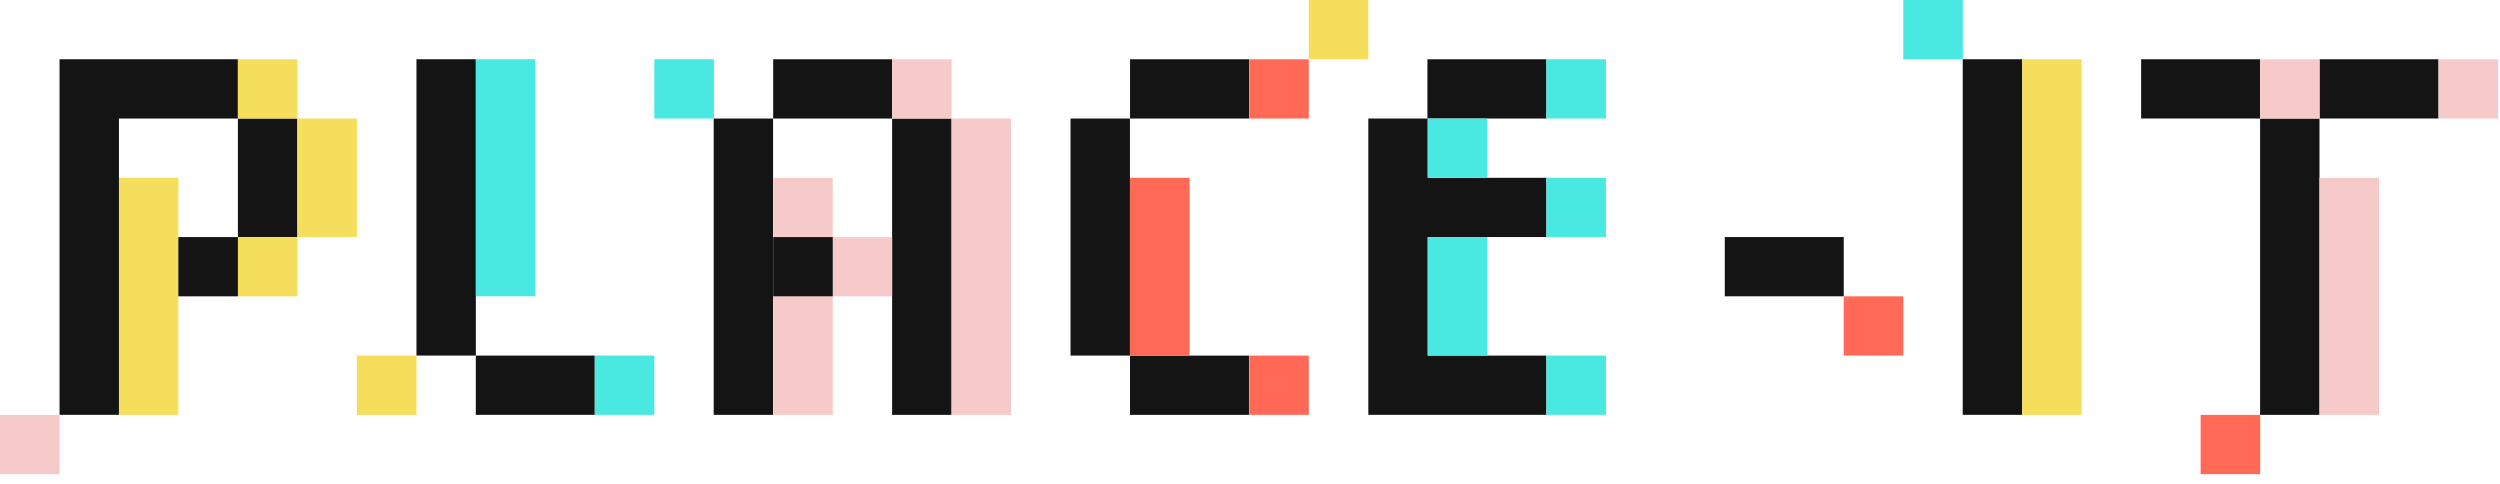 <svg viewBox="0 0 243 47" fill="none" xmlns="http://www.w3.org/2000/svg">
  <path d="M196.548 5.759H190.776V40.322H196.548V5.759Z" fill="#141414" />
  <path d="M202.328 5.759H196.556V40.322H202.328V5.759Z" fill="#F4DE5B" />
  <path d="M46.251 5.759H40.48V34.562H46.251V5.759Z" fill="#141414" />
  <path d="M75.143 11.522H69.371V40.325H75.143V11.522Z" fill="#141414" />
  <path d="M109.829 11.522H104.057V34.563H109.829V11.522Z" fill="#141414" />
  <path d="M92.486 11.522H86.714V40.325H92.486V11.522Z" fill="#141414" />
  <path d="M225.453 11.522H219.681V40.325H225.453V11.522Z" fill="#141414" />
  <path d="M98.269 11.522H92.497V40.325H98.269V11.522Z" fill="#F7CACA" />
  <path d="M17.34 17.281H11.56V40.322H17.34V17.281Z" fill="#F4DE5B" />
  <path d="M52.034 5.759H46.254V28.8H52.034V5.759Z" fill="#49E8E0" />
  <path d="M11.56 5.759H5.788V40.322H11.56V11.522H23.123V5.759H11.56Z" fill="#141414" />
  <path d="M75.154 5.762V11.522H86.717V5.762L75.154 5.762Z" fill="#141414" />
  <path d="M138.745 5.762V11.522H150.308V5.762L138.745 5.762Z" fill="#141414" />
  <path d="M208.119 5.76V11.519H219.682V5.76L208.119 5.76Z" fill="#141414" />
  <path d="M225.461 5.76V11.519H237.024V5.76L225.461 5.76Z" fill="#141414" />
  <path d="M167.648 23.041V28.801H179.211V23.041H167.648Z" fill="#141414" />
  <path
    d="M150.306 23.041V17.282H138.773V11.522H133.002V40.322H138.743H138.773H150.306V34.563H138.773V23.041H150.306Z"
    fill="#141414" />
  <path d="M109.84 5.762V11.522H121.402V5.762L109.84 5.762Z" fill="#141414" />
  <path d="M109.837 34.565V40.325H121.4V34.565H109.837Z" fill="#141414" />
  <path d="M46.248 34.563V40.323H57.811V34.563H46.248Z" fill="#141414" />
  <path d="M23.123 23.041H28.903V11.52H23.123V23.041Z" fill="#141414" />
  <path d="M28.909 23.041H34.689V11.52H28.909V23.041Z" fill="#F4DE5B" />
  <path d="M1.43051e-05 46.085H5.788L5.788 40.325H1.43051e-05L1.43051e-05 46.085Z"
    fill="#F7CACA" />
  <path d="M179.21 34.562H184.999V28.803H179.21V34.562Z" fill="#FF6955" />
  <path d="M23.121 28.803H28.909V23.044H23.121V28.803Z" fill="#F4DE5B" />
  <path d="M34.691 40.323H40.48V34.563H34.691V40.323Z" fill="#F4DE5B" />
  <path d="M57.812 40.323H63.6V34.563H57.812V40.323Z" fill="#49E8E0" />
  <path d="M63.602 11.522H69.391V5.762L63.602 5.762V11.522Z" fill="#49E8E0" />
  <path d="M75.154 23.041H80.943V17.282H75.154V23.041Z" fill="#F7CACA" />
  <path d="M86.709 11.522H92.497V5.762L86.709 5.762V11.522Z" fill="#F7CACA" />
  <path d="M127.213 5.759L133.002 5.759V-0L127.213 -0V5.759Z"
    fill="#F4DE5B" />
  <path d="M213.902 46.085H219.69V40.325H213.902V46.085Z" fill="#FF6955" />
  <path d="M184.996 5.759L190.785 5.759V-0L184.996 -0V5.759Z"
    fill="#49E8E0" />
  <path d="M121.425 11.522H127.213V5.762L121.425 5.762V11.522Z" fill="#FF6955" />
  <path d="M219.671 11.522H225.459V5.762L219.671 5.762V11.522Z" fill="#F7CACA" />
  <path d="M237.025 11.522H242.813V5.762L237.025 5.762V11.522Z" fill="#F7CACA" />
  <path d="M150.307 11.522H156.096V5.762L150.307 5.762V11.522Z" fill="#49E8E0" />
  <path d="M138.775 17.281H144.563V11.522H138.775V17.281Z" fill="#49E8E0" />
  <path d="M138.775 34.562H144.563V23.041H138.775V34.562Z" fill="#49E8E0" />
  <path d="M150.307 23.041H156.096V17.282H150.307V23.041Z" fill="#49E8E0" />
  <path d="M150.307 40.323H156.096V34.563H150.307V40.323Z" fill="#49E8E0" />
  <path d="M121.425 40.323H127.213V34.563H121.425V40.323Z" fill="#FF6955" />
  <path d="M80.926 28.803H86.714V23.044H80.926V28.803Z" fill="#F7CACA" />
  <path d="M75.154 40.323H80.943V28.801H75.154V40.323Z" fill="#F7CACA" />
  <path d="M109.839 34.562H115.628V17.281H109.839V34.562Z" fill="#FF6955" />
  <path d="M225.462 40.323H231.25V17.282H225.462V40.323Z" fill="#F7CACA" />
  <path d="M23.121 11.522H28.909V5.762L23.121 5.762V11.522Z" fill="#F4DE5B" />
  <path d="M17.335 28.803H23.123V23.044H17.335V28.803Z" fill="#141414" />
  <path d="M75.154 28.803H80.943V23.044H75.154V28.803Z" fill="#141414" />
</svg>
  